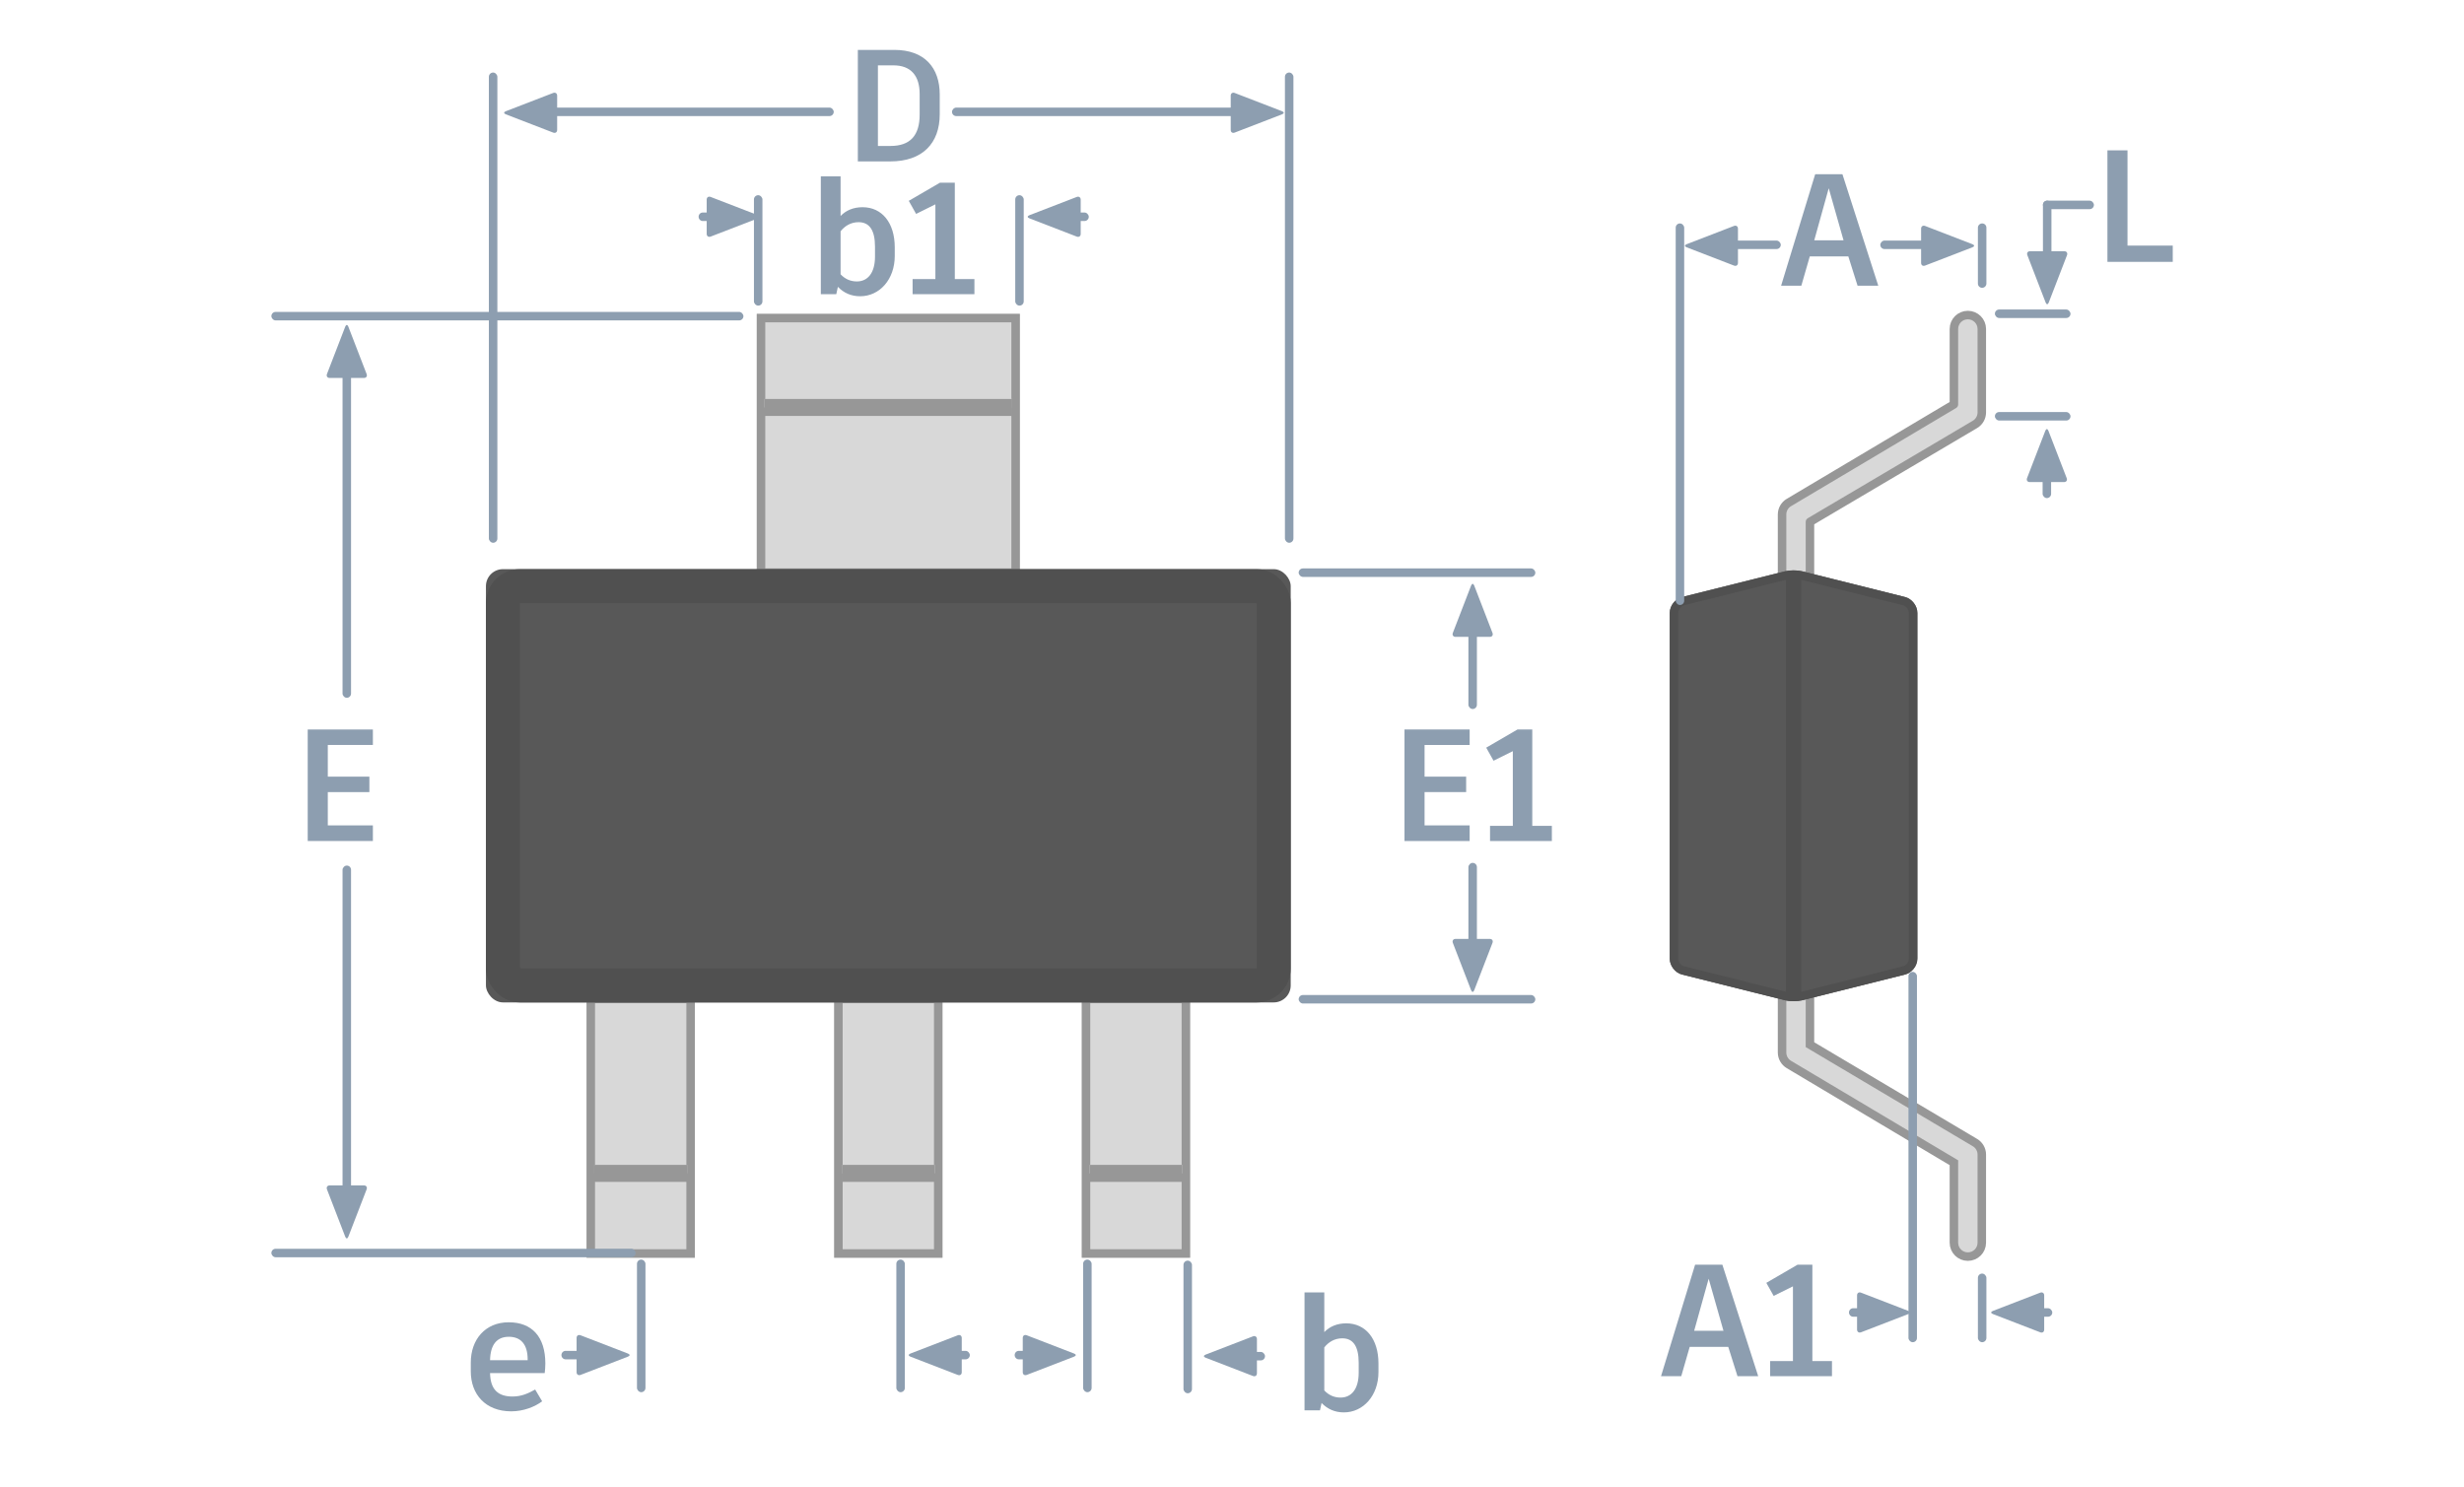 <?xml version="1.0" encoding="UTF-8" standalone="no"?>
<svg width="290px" height="175px" viewBox="0 0 290 175" version="1.1" xmlns="http://www.w3.org/2000/svg" xmlns:xlink="http://www.w3.org/1999/xlink">
    <!-- Generator: Sketch 48.2 (47327) - http://www.bohemiancoding.com/sketch -->
    <title>SOT223-Labeled</title>
    <desc>Created with Sketch.</desc>
    <defs>
        <polyline id="path-1" points="25.482 111.555 12.732 111.555 12.732 80.59 25.482 80.59 25.482 111.555"></polyline>
        <rect id="path-2" x="13.643" y="100.626" width="10.929" height="1"></rect>
        <polyline id="path-3" points="54.626 111.555 41.876 111.555 41.876 80.59 54.626 80.59 54.626 111.555"></polyline>
        <rect id="path-4" x="42.786" y="100.626" width="10.929" height="1"></rect>
        <polyline id="path-5" points="83.769 111.555 71.019 111.555 71.019 80.59 83.769 80.59 83.769 111.555"></polyline>
        <rect id="path-6" x="71.93" y="100.626" width="10.929" height="1"></rect>
        <polyline id="path-7" points="63.733 31.41 32.768 31.41 32.768 0.445 63.733 0.445 63.733 31.41"></polyline>
        <rect id="path-8" x="33.679" y="10.463" width="29.143" height="1"></rect>
        <rect id="path-9" x="0.893" y="30.499" width="94.716" height="51.001" rx="2"></rect>
        <path d="M15.942,30.744 C15.401,30.609 14.527,30.609 13.984,30.744 L1.842,33.78 C1.041,33.98 0.391,34.812 0.391,35.647 L0.391,76.353 C0.391,77.184 1.036,78.019 1.842,78.22 L13.984,81.256 C14.525,81.391 15.399,81.391 15.942,81.256 L28.084,78.22 C28.885,78.02 29.535,77.188 29.535,76.353 L29.535,35.647 C29.535,34.816 28.89,33.981 28.084,33.78 L15.942,30.744 Z" id="path-10"></path>
    </defs>
    <g stroke="none" stroke-width="1" fill="none" fill-rule="evenodd">
        <g>
            <g transform="translate(47.404, 17.5)">
                <g transform="translate(8.896, 19)">
                    <g>
                        <use fill="#D8D8D8" fill-rule="evenodd" xlink:href="#path-1"></use>
                        <path stroke="#979797" stroke-width="1" d="M24.982,111.055 L24.982,81.09 L13.232,81.09 L13.232,111.055 L24.982,111.055 Z"></path>
                    </g>
                    <g>
                        <use fill="#D8D8D8" fill-rule="evenodd" xlink:href="#path-2"></use>
                        <rect stroke="#979797" stroke-width="1" x="14.143" y="101.126" width="9.929" height="1"></rect>
                    </g>
                    <g>
                        <use fill="#D8D8D8" fill-rule="evenodd" xlink:href="#path-3"></use>
                        <path stroke="#979797" stroke-width="1" d="M54.126,111.055 L54.126,81.09 L42.376,81.09 L42.376,111.055 L54.126,111.055 Z"></path>
                    </g>
                    <g>
                        <use fill="#D8D8D8" fill-rule="evenodd" xlink:href="#path-4"></use>
                        <rect stroke="#979797" stroke-width="1" x="43.286" y="101.126" width="9.929" height="1"></rect>
                    </g>
                    <g>
                        <use fill="#D8D8D8" fill-rule="evenodd" xlink:href="#path-5"></use>
                        <path stroke="#979797" stroke-width="1" d="M83.269,111.055 L83.269,81.09 L71.519,81.09 L71.519,111.055 L83.269,111.055 Z"></path>
                    </g>
                    <g>
                        <use fill="#D8D8D8" fill-rule="evenodd" xlink:href="#path-6"></use>
                        <rect stroke="#979797" stroke-width="1" x="72.43" y="101.126" width="9.929" height="1"></rect>
                    </g>
                    <g>
                        <use fill="#D8D8D8" fill-rule="evenodd" xlink:href="#path-7"></use>
                        <path stroke="#979797" stroke-width="1" d="M63.233,30.91 L63.233,0.945 L33.268,0.945 L33.268,30.91 L63.233,30.91 Z"></path>
                    </g>
                    <g>
                        <use fill="#D8D8D8" fill-rule="evenodd" xlink:href="#path-8"></use>
                        <rect stroke="#979797" stroke-width="1" x="34.179" y="10.963" width="28.143" height="1"></rect>
                    </g>
                    <g>
                        <use fill="#585858" fill-rule="evenodd" xlink:href="#path-9"></use>
                        <rect stroke="#505050" stroke-width="4" x="2.893" y="32.499" width="90.716" height="47.001" rx="2"></rect>
                    </g>
                </g>
                <g transform="translate(148.725, 19)">
                    <path d="M16.894,24.933 L36.317,13.458 C36.814,13.162 37.119,12.627 37.119,12.05 L37.119,2.225 C37.119,1.32 36.384,0.586 35.477,0.586 C34.571,0.586 33.836,1.32 33.836,2.225 L33.836,11.103 L14.413,22.654 C13.916,22.949 13.611,23.484 13.611,24.062 L13.611,33.876 C13.611,34.781 14.346,35.514 15.253,35.514 C16.159,35.514 16.894,34.781 16.894,33.876 L16.894,24.933 Z" stroke="#979797" fill="#D8D8D8" fill-rule="nonzero" stroke-linecap="round" stroke-linejoin="round"></path>
                    <path d="M13.611,87.398 C13.611,87.975 13.916,88.51 14.413,88.806 L33.836,100.372 L33.836,109.786 C33.836,110.691 34.571,111.424 35.477,111.424 C36.384,111.424 37.119,110.691 37.119,109.786 L37.119,99.41 C37.119,98.832 36.814,98.297 36.317,98.002 L16.894,86.474 L16.894,77.584 C16.894,76.679 16.159,75.945 15.253,75.945 C14.346,75.945 13.611,76.679 13.611,77.584 L13.611,87.398 Z" stroke="#979797" fill="#D8D8D8" fill-rule="nonzero"></path>
                    <g>
                        <use fill="#585858" fill-rule="evenodd" xlink:href="#path-10"></use>
                        <path stroke="#505050" stroke-width="1" d="M15.82,31.229 C15.359,31.114 14.568,31.114 14.105,31.229 L1.963,34.265 C1.383,34.41 0.891,35.042 0.891,35.647 L0.891,76.353 C0.891,76.957 1.382,77.59 1.963,77.735 L14.105,80.771 C14.567,80.886 15.358,80.886 15.82,80.771 L27.963,77.735 C28.543,77.59 29.035,76.958 29.035,76.353 L29.035,35.647 C29.035,35.043 28.544,34.41 27.963,34.265 L15.82,31.229 Z"></path>
                    </g>
                    <polygon fill="#505050" points="14.052 31.41 15.874 31.41 15.874 80.59 14.052 80.59"></polygon>
                </g>
            </g>
            <g transform="translate(31.289, 5)" fill="#8D9EB0">
                <path d="M141.681,82.693 L136.375,82.693 L136.375,86.424 L141.269,86.424 L141.269,88.243 L136.375,88.243 L136.375,92.162 L141.681,92.162 L141.681,94 L134.012,94 L134.012,80.874 L141.681,80.874 L141.681,82.693 Z M149.051,92.219 L151.357,92.219 L151.357,94 L144.081,94 L144.081,92.219 L146.763,92.219 L146.763,83.424 L144.494,84.549 L143.631,83.012 L147.307,80.874 L149.051,80.874 L149.051,92.219 Z"></path>
                <polygon points="12.597 82.693 7.291 82.693 7.291 86.424 12.185 86.424 12.185 88.243 7.291 88.243 7.291 92.162 12.597 92.162 12.597 94 4.928 94 4.928 80.874 12.597 80.874"></polygon>
                <g transform="translate(27.404, 5)">
                    <g transform="translate(3.832, 3.275) scale(-1, 1) translate(-3.832, -3.275) translate(0.832, 0.775)">
                        <path d="M2.888,-0.426 C2.988,-0.685 3.152,-0.678 3.249,-0.426 L5.401,5.15 C5.5,5.409 5.365,5.619 5.081,5.619 L1.056,5.619 C0.78,5.619 0.639,5.402 0.736,5.15 L2.888,-0.426 Z" transform="translate(3.069, 2.501) rotate(90) translate(-3.069, -2.501) "></path>
                    </g>
                    <rect x="3.685" y="2.665" width="35.748" height="1" rx="0.5"></rect>
                </g>
                <g transform="translate(100.441, 8) scale(-1, 1) translate(-100.441, -8) translate(80.441, 5)">
                    <g transform="translate(3.832, 3.275) scale(-1, 1) translate(-3.832, -3.275) translate(0.832, 0.775)">
                        <path d="M2.888,-0.426 C2.988,-0.685 3.152,-0.678 3.249,-0.426 L5.401,5.15 C5.5,5.409 5.365,5.619 5.081,5.619 L1.056,5.619 C0.78,5.619 0.639,5.402 0.736,5.15 L2.888,-0.426 Z" transform="translate(3.069, 2.501) rotate(90) translate(-3.069, -2.501) "></path>
                    </g>
                    <rect x="3.685" y="2.665" width="36" height="1" rx="0.5"></rect>
                </g>
                <path d="M73.969,0.874 C77.531,0.874 79.313,2.974 79.313,6.124 L79.313,8.45 C79.313,11.862 77.288,14 73.5,14 L69.675,14 L69.675,0.874 L73.969,0.874 Z M76.95,8.487 L76.95,6.068 C76.95,3.931 75.938,2.693 73.856,2.693 L72.037,2.693 L72.037,12.181 L73.519,12.181 C75.806,12.181 76.95,10.981 76.95,8.487 Z"></path>
                <path d="M70.231,19.392 C72.519,19.392 74.019,21.23 74.019,24.118 L74.019,25.13 C74.019,27.887 72.238,29.874 69.95,29.874 C68.881,29.874 68.019,29.48 67.325,28.768 L67.137,29.63 L65.318,29.63 L65.318,15.754 L67.643,15.754 L67.643,20.424 C68.281,19.767 69.144,19.392 70.231,19.392 Z M71.694,25.205 L71.694,24.043 C71.694,22.092 71.037,21.155 69.762,21.155 C68.862,21.155 68.15,21.586 67.643,22.224 L67.643,27.287 C68.15,27.83 68.787,28.13 69.556,28.13 C70.85,28.13 71.694,27.118 71.694,25.205 Z M81.088,27.849 L83.395,27.849 L83.395,29.63 L76.119,29.63 L76.119,27.849 L78.801,27.849 L78.801,19.055 L76.532,20.18 L75.669,18.642 L79.344,16.504 L81.088,16.504 L81.088,27.849 Z"></path>
                <rect x="26.249" y="3.539" width="1" height="55.355" rx="0.5"></rect>
                <rect x="57.446" y="17.978" width="1" height="13" rx="0.5"></rect>
                <rect x="119.941" y="3.539" width="1" height="55.355" rx="0.5"></rect>
                <rect x="88.199" y="17.978" width="1" height="13" rx="0.5"></rect>
                <path d="M127.16,150.779 C129.448,150.779 130.948,152.617 130.948,155.505 L130.948,156.517 C130.948,159.274 129.167,161.261 126.879,161.261 C125.81,161.261 124.948,160.867 124.254,160.155 L124.066,161.017 L122.247,161.017 L122.247,147.141 L124.573,147.141 L124.573,151.81 C125.21,151.154 126.073,150.779 127.16,150.779 Z M128.623,156.592 L128.623,155.43 C128.623,153.479 127.967,152.542 126.691,152.542 C125.791,152.542 125.079,152.973 124.573,153.611 L124.573,158.674 C125.079,159.217 125.716,159.517 126.485,159.517 C127.779,159.517 128.623,158.505 128.623,156.592 Z"></path>
                <path d="M32.895,155.511 C32.895,155.924 32.858,156.337 32.82,156.637 L26.389,156.637 C26.426,158.549 27.307,159.393 29.033,159.393 C30.12,159.393 30.926,158.999 31.695,158.568 L32.52,159.956 C31.677,160.593 30.326,161.137 28.883,161.137 C25.845,161.137 24.12,159.13 24.12,156.43 L24.12,155.399 C24.12,152.699 25.807,150.655 28.583,150.655 C31.302,150.655 32.895,152.342 32.895,155.511 Z M30.814,155.118 L30.814,155.024 C30.814,153.299 30.045,152.361 28.601,152.361 C27.176,152.361 26.426,153.299 26.389,155.118 L30.814,155.118 Z"></path>
                <rect x="96.19" y="143.273" width="1" height="15.61" rx="0.5"></rect>
                <rect x="43.679" y="143.273" width="1" height="15.61" rx="0.5"></rect>
                <rect x="108" y="143.398" width="1" height="15.61" rx="0.5"></rect>
                <rect x="74.206" y="143.273" width="1" height="15.61" rx="0.5"></rect>
                <g transform="translate(139.404, 63.494)">
                    <g transform="translate(2.631, 3.427) rotate(-90) translate(-2.631, -3.427) translate(-0.369, 0.927)">
                        <path d="M2.888,-0.426 C2.988,-0.685 3.152,-0.678 3.249,-0.426 L5.401,5.15 C5.5,5.409 5.365,5.619 5.081,5.619 L1.056,5.619 C0.78,5.619 0.639,5.402 0.736,5.15 L2.888,-0.426 Z" transform="translate(3.069, 2.501) rotate(90) translate(-3.069, -2.501) "></path>
                    </g>
                    <rect x="2.131" y="3.427" width="1" height="11.542" rx="0.5"></rect>
                </g>
                <g transform="translate(142.404, 103) scale(1, -1) translate(-142.404, -103) translate(139.404, 94)">
                    <g transform="translate(2.631, 3.427) rotate(-90) translate(-2.631, -3.427) translate(-0.369, 0.927)">
                        <path d="M2.888,-0.426 C2.988,-0.685 3.152,-0.678 3.249,-0.426 L5.401,5.15 C5.5,5.409 5.365,5.619 5.081,5.619 L1.056,5.619 C0.78,5.619 0.639,5.402 0.736,5.15 L2.888,-0.426 Z" transform="translate(3.069, 2.501) rotate(90) translate(-3.069, -2.501) "></path>
                    </g>
                    <rect x="2.131" y="3.427" width="1" height="12" rx="0.5"></rect>
                </g>
                <rect x="0.65" y="31.717" width="55.558" height="1" rx="0.5"></rect>
                <rect x="121.558" y="61.912" width="27.852" height="1" rx="0.5"></rect>
                <rect x="121.558" y="112.129" width="27.852" height="1" rx="0.5"></rect>
                <rect x="0.65" y="142" width="42.866" height="1" rx="0.5"></rect>
                <g transform="translate(10, 119.017) scale(1, -1) translate(-10, -119.017) translate(7, 96.017)">
                    <g transform="translate(2.526, 4.427) rotate(-90) translate(-2.526, -4.427) translate(-1.474, 1.927)">
                        <path d="M3.888,-0.426 C3.988,-0.685 4.152,-0.678 4.249,-0.426 L6.401,5.15 C6.5,5.409 6.365,5.619 6.081,5.619 L2.056,5.619 C1.78,5.619 1.639,5.402 1.736,5.15 L3.888,-0.426 Z" transform="translate(4.069, 2.501) rotate(90) translate(-4.069, -2.501) "></path>
                    </g>
                    <rect x="2.026" y="4.427" width="1" height="40.7" rx="0.5"></rect>
                </g>
                <g transform="translate(7, 32.017)">
                    <g transform="translate(2.526, 4.427) rotate(-90) translate(-2.526, -4.427) translate(-1.474, 1.927)">
                        <path d="M3.888,-0.426 C3.988,-0.685 4.152,-0.678 4.249,-0.426 L6.401,5.15 C6.5,5.409 6.365,5.619 6.081,5.619 L2.056,5.619 C1.78,5.619 1.639,5.402 1.736,5.15 L3.888,-0.426 Z" transform="translate(4.069, 2.501) rotate(90) translate(-4.069, -2.501) "></path>
                    </g>
                    <rect x="2.026" y="4.427" width="1" height="40.7" rx="0.5"></rect>
                </g>
                <g transform="translate(109.662, 152.142)">
                    <g transform="translate(3.934, 2.5) scale(-1, 1) translate(-3.934, -2.5) translate(0.934, 0)">
                        <path d="M2.888,-0.426 C2.988,-0.685 3.152,-0.678 3.249,-0.426 L5.401,5.15 C5.5,5.409 5.365,5.619 5.081,5.619 L1.056,5.619 C0.78,5.619 0.639,5.402 0.736,5.15 L2.888,-0.426 Z" transform="translate(3.069, 2.501) rotate(90) translate(-3.069, -2.501) "></path>
                    </g>
                    <rect x="3.934" y="2" width="4" height="1" rx="0.5"></rect>
                </g>
                <g transform="translate(74.921, 152.017)">
                    <g transform="translate(3.934, 2.5) scale(-1, 1) translate(-3.934, -2.5) translate(0.934, 0)">
                        <path d="M2.888,-0.426 C2.988,-0.685 3.152,-0.678 3.249,-0.426 L5.401,5.15 C5.5,5.409 5.365,5.619 5.081,5.619 L1.056,5.619 C0.78,5.619 0.639,5.402 0.736,5.15 L2.888,-0.426 Z" transform="translate(3.069, 2.501) rotate(90) translate(-3.069, -2.501) "></path>
                    </g>
                    <rect x="3.934" y="2" width="4" height="1" rx="0.5"></rect>
                </g>
                <g transform="translate(87.199, 152.017)">
                    <g transform="translate(4.934, 2.5) scale(-1, 1) rotate(180) translate(-4.934, -2.5) translate(1.934, 0)">
                        <path d="M2.888,-0.426 C2.988,-0.685 3.152,-0.678 3.249,-0.426 L5.401,5.15 C5.5,5.409 5.365,5.619 5.081,5.619 L1.056,5.619 C0.78,5.619 0.639,5.402 0.736,5.15 L2.888,-0.426 Z" transform="translate(3.069, 2.501) rotate(90) translate(-3.069, -2.501) "></path>
                    </g>
                    <path d="M4.934,2.5 C4.934,2.776 4.719,3 4.443,3 L1.424,3 C1.153,3 0.934,2.768 0.934,2.5 L0.934,2.5 C0.934,2.224 1.149,2 1.424,2 L4.443,2 C4.714,2 4.934,2.232 4.934,2.5 L4.934,2.5"></path>
                </g>
                <g transform="translate(88.921, 18.017)">
                    <g transform="translate(3.934, 2.5) scale(-1, 1) translate(-3.934, -2.5) translate(0.934, 0)">
                        <path d="M2.888,-0.426 C2.988,-0.685 3.152,-0.678 3.249,-0.426 L5.401,5.15 C5.5,5.409 5.365,5.619 5.081,5.619 L1.056,5.619 C0.78,5.619 0.639,5.402 0.736,5.15 L2.888,-0.426 Z" transform="translate(3.069, 2.501) rotate(90) translate(-3.069, -2.501) "></path>
                    </g>
                    <rect x="3.934" y="2" width="4" height="1" rx="0.5"></rect>
                </g>
                <g transform="translate(50, 18.017)">
                    <g transform="translate(4.934, 2.5) scale(-1, 1) rotate(180) translate(-4.934, -2.5) translate(1.934, 0)">
                        <path d="M2.888,-0.426 C2.988,-0.685 3.152,-0.678 3.249,-0.426 L5.401,5.15 C5.5,5.409 5.365,5.619 5.081,5.619 L1.056,5.619 C0.78,5.619 0.639,5.402 0.736,5.15 L2.888,-0.426 Z" transform="translate(3.069, 2.501) rotate(90) translate(-3.069, -2.501) "></path>
                    </g>
                    <path d="M4.934,2.5 C4.934,2.776 4.719,3 4.443,3 L1.424,3 C1.153,3 0.934,2.768 0.934,2.5 L0.934,2.5 C0.934,2.224 1.149,2 1.424,2 L4.443,2 C4.714,2 4.934,2.232 4.934,2.5 L4.934,2.5"></path>
                </g>
                <g transform="translate(34.688, 152.017)">
                    <g transform="translate(4.934, 2.5) scale(-1, 1) rotate(180) translate(-4.934, -2.5) translate(1.934, 0)">
                        <path d="M2.888,-0.426 C2.988,-0.685 3.152,-0.678 3.249,-0.426 L5.401,5.15 C5.5,5.409 5.365,5.619 5.081,5.619 L1.056,5.619 C0.78,5.619 0.639,5.402 0.736,5.15 L2.888,-0.426 Z" transform="translate(3.069, 2.501) rotate(90) translate(-3.069, -2.501) "></path>
                    </g>
                    <path d="M4.101,2.5 C4.101,2.776 3.886,3 3.611,3 L0.592,3 C0.321,3 0.101,2.768 0.101,2.5 L0.101,2.5 C0.101,2.224 0.316,2 0.592,2 L3.611,2 C3.881,2 4.101,2.232 4.101,2.5 L4.101,2.5"></path>
                </g>
            </g>
            <g transform="translate(194.789, 17)" fill="#8D9EB0">
                <g transform="translate(43.186, 5.801)">
                    <g transform="translate(2.969, 9.82) rotate(90) translate(-2.969, -9.82) translate(-0.031, 7.32)">
                        <path d="M2.888,-0.426 C2.988,-0.685 3.152,-0.678 3.249,-0.426 L5.401,5.15 C5.5,5.409 5.365,5.619 5.081,5.619 L1.056,5.619 C0.78,5.619 0.639,5.402 0.736,5.15 L2.888,-0.426 Z" transform="translate(3.069, 2.501) rotate(90) translate(-3.069, -2.501) "></path>
                    </g>
                    <rect x="2.469" y="0.82" width="1" height="8.01" rx="0.5"></rect>
                    <rect x="2.469" y="0.82" width="6" height="1" rx="0.5"></rect>
                </g>
                <path d="M23.837,16.636 L22.75,13.186 L18.212,13.186 L17.218,16.636 L14.837,16.636 L18.849,3.51 L22.056,3.51 L26.275,16.636 L23.837,16.636 Z M20.443,5.16 L18.737,11.292 L22.187,11.292 L20.443,5.16 Z"></path>
                <path d="M38,9.798 C38,9.523 38.232,9.301 38.5,9.301 L38.5,9.301 C38.776,9.301 39,9.519 39,9.798 L39,16.383 C39,16.658 38.768,16.88 38.5,16.88 L38.5,16.88 C38.224,16.88 38,16.662 38,16.383 L38,9.798 Z"></path>
                <rect x="2.432" y="9.301" width="1" height="44.917" rx="0.5"></rect>
                <g transform="translate(3.626, 8.475)">
                    <g transform="translate(3.085, 3.454) scale(-1, 1) translate(-3.085, -3.454) translate(0.085, 0.954)">
                        <path d="M2.888,-0.426 C2.988,-0.685 3.152,-0.678 3.249,-0.426 L5.401,5.15 C5.5,5.409 5.365,5.619 5.081,5.619 L1.056,5.619 C0.78,5.619 0.639,5.402 0.736,5.15 L2.888,-0.426 Z" transform="translate(3.069, 2.501) rotate(90) translate(-3.069, -2.501) "></path>
                    </g>
                    <rect x="2.938" y="2.843" width="8.235" height="1" rx="0.5"></rect>
                </g>
                <g transform="translate(31.949, 11.475) scale(-1, 1) translate(-31.949, -11.475) translate(26.449, 8.475)">
                    <g transform="translate(3.085, 3.454) scale(-1, 1) translate(-3.085, -3.454) translate(0.085, 0.954)">
                        <path d="M2.888,-0.426 C2.988,-0.685 3.152,-0.678 3.249,-0.426 L5.401,5.15 C5.5,5.409 5.365,5.619 5.081,5.619 L1.056,5.619 C0.78,5.619 0.639,5.402 0.736,5.15 L2.888,-0.426 Z" transform="translate(3.069, 2.501) rotate(90) translate(-3.069, -2.501) "></path>
                    </g>
                    <rect x="2.938" y="2.843" width="8" height="1" rx="0.5"></rect>
                </g>
                <polygon points="55.607 11.911 60.932 11.911 60.932 13.824 53.244 13.824 53.244 0.698 55.607 0.698"></polygon>
                <rect x="40" y="19.434" width="8.899" height="1" rx="0.5"></rect>
                <g transform="translate(42.946, 33.61)">
                    <g transform="translate(3.17, 3.091) rotate(-90) translate(-3.17, -3.091) translate(0.17, 0.591)">
                        <path d="M2.888,-0.426 C2.988,-0.685 3.152,-0.678 3.249,-0.426 L5.401,5.15 C5.5,5.409 5.365,5.619 5.081,5.619 L1.056,5.619 C0.78,5.619 0.639,5.402 0.736,5.15 L2.888,-0.426 Z" transform="translate(3.069, 2.501) rotate(90) translate(-3.069, -2.501) "></path>
                    </g>
                    <rect x="2.67" y="3.091" width="1" height="4.932" rx="0.5"></rect>
                </g>
                <rect x="40" y="31.504" width="8.899" height="1" rx="0.5"></rect>
                <rect x="29.828" y="97.406" width="1" height="43.594" rx="0.5"></rect>
                <rect x="38" y="132.921" width="1" height="8.079" rx="0.5"></rect>
                <path d="M9.705,145 L8.618,141.55 L4.08,141.55 L3.086,145 L0.705,145 L4.717,131.874 L7.924,131.874 L12.143,145 L9.705,145 Z M6.311,133.524 L4.605,139.656 L8.055,139.656 L6.311,133.524 Z M18.518,143.219 L20.825,143.219 L20.825,145 L13.549,145 L13.549,143.219 L16.231,143.219 L16.231,134.424 L13.962,135.549 L13.099,134.012 L16.775,131.874 L18.518,131.874 L18.518,143.219 Z"></path>
                <g transform="translate(39.349, 135)">
                    <g transform="translate(3.404, 2.5) scale(-1, 1) translate(-3.404, -2.5) translate(0.404, 0)">
                        <path d="M2.888,-0.426 C2.988,-0.685 3.152,-0.678 3.249,-0.426 L5.401,5.15 C5.5,5.409 5.365,5.619 5.081,5.619 L1.056,5.619 C0.78,5.619 0.639,5.402 0.736,5.15 L2.888,-0.426 Z" transform="translate(3.069, 2.501) rotate(90) translate(-3.069, -2.501) "></path>
                    </g>
                    <rect x="3.404" y="2" width="4" height="1" rx="0.5"></rect>
                </g>
                <g transform="translate(22.423, 135)">
                    <g transform="translate(4.404, 2.5) scale(-1, 1) rotate(180) translate(-4.404, -2.5) translate(1.404, 0)">
                        <path d="M2.888,-0.426 C2.988,-0.685 3.152,-0.678 3.249,-0.426 L5.401,5.15 C5.5,5.409 5.365,5.619 5.081,5.619 L1.056,5.619 C0.78,5.619 0.639,5.402 0.736,5.15 L2.888,-0.426 Z" transform="translate(3.069, 2.501) rotate(90) translate(-3.069, -2.501) "></path>
                    </g>
                    <path d="M4.404,2.5 C4.404,2.776 4.189,3 3.914,3 L0.895,3 C0.624,3 0.404,2.768 0.404,2.5 L0.404,2.5 C0.404,2.224 0.619,2 0.895,2 L3.914,2 C4.185,2 4.404,2.232 4.404,2.5 L4.404,2.5"></path>
                </g>
            </g>
        </g>
    </g>
</svg>
